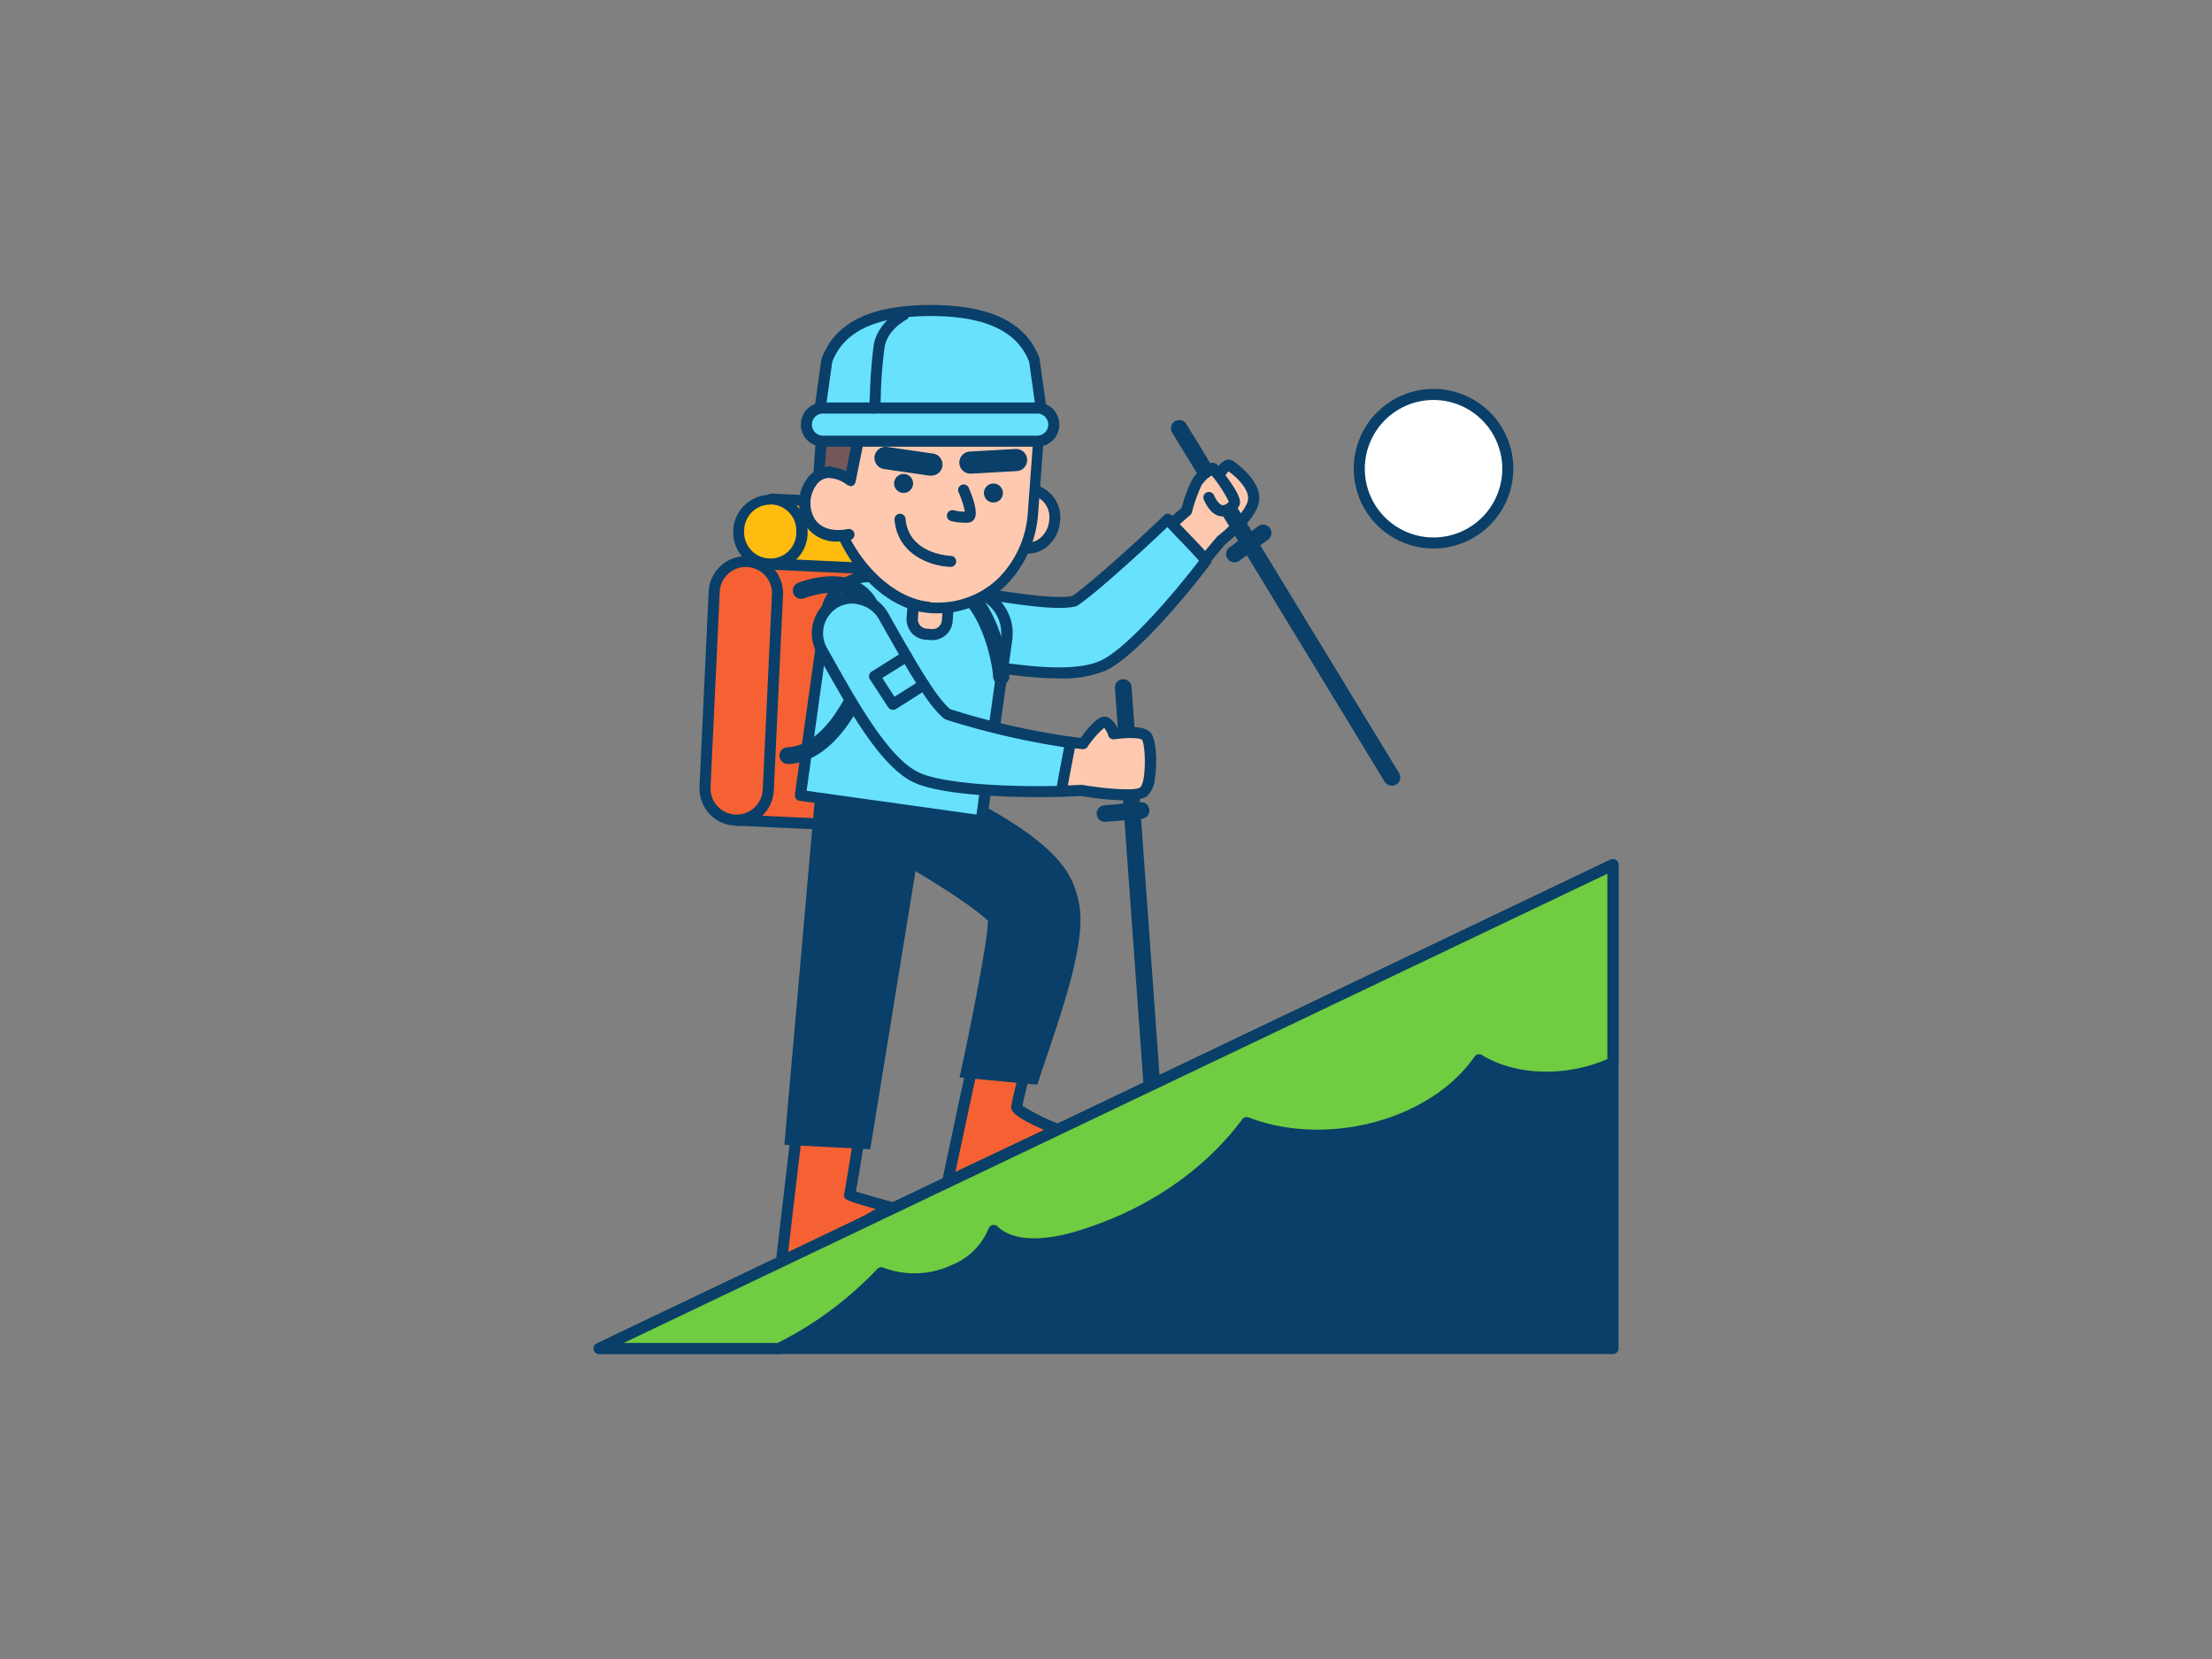 <svg id="_50_hiking_outline" data-name="#50_hiking_outline" xmlns="http://www.w3.org/2000/svg" viewBox="0 0 400 300"><rect x="0" y="0" width="400" height="300" fill="#808080" stroke="none"/><path d="M222.48,84.22c-.86-.58-2.12,2-2.12,2a6.94,6.94,0,0,0-1-1.41c-.45-.4-2.19,1.49-2.84,2.36s-1.94,5.26-1.94,5.26l-4.94,4.31c2.52,1.79,5,3.61,7.38,5.58l3.79-4.51s5.37-4.22,5.86-7.17S223.35,84.79,222.48,84.22Z" fill="#ffc9b0"/><path d="M217,103.27a1,1,0,0,1-.64-.23c-2.51-2.08-5.11-4-7.32-5.53a1,1,0,0,1-.08-1.57l4.72-4.12a27.1,27.1,0,0,1,2-5.3c.08-.1,2-2.67,3.34-2.81a1.23,1.23,0,0,1,1,.3,3,3,0,0,1,.3.31,3,3,0,0,1,1.46-1.14,1.55,1.55,0,0,1,1.24.2h0c.54.37,5.27,3.64,4.64,7.38-.53,3.12-5.28,7-6.15,7.72l-3.72,4.44A1,1,0,0,1,217,103.27Zm-5.77-6.66c1.76,1.26,3.71,2.7,5.64,4.26l3.16-3.76a.93.93,0,0,1,.14-.14c2-1.54,5.18-4.67,5.5-6.54s-2-4.14-3.52-5.2a6.08,6.08,0,0,0-.93,1.38,1,1,0,0,1-1.78,0,7.85,7.85,0,0,0-.44-.73,12,12,0,0,0-1.7,1.81,30.26,30.26,0,0,0-1.78,5,1,1,0,0,1-.31.47Zm10.66-11.56Z" fill="#093f68"/><path d="M251.68,142.08a1.52,1.52,0,0,1-1.29-.72L221.06,93.15a1.5,1.5,0,0,1,2.57-1.55L253,139.8a1.5,1.5,0,0,1-.51,2.06A1.46,1.46,0,0,1,251.68,142.08Z" fill="#093f68"/><path d="M217.88,86.53a1.5,1.5,0,0,1-1.28-.72L212,78.29a1.5,1.5,0,1,1,2.56-1.56l4.58,7.52a1.5,1.5,0,0,1-1.28,2.28Z" fill="#093f68"/><path d="M219.38,84.76s4.35,5.26,3.8,6.28-2.74,2.88-4.57-1.07" fill="#ffc9b0"/><path d="M221.18,93.38h-.09c-1.35,0-2.49-1-3.39-3a1,1,0,1,1,1.82-.84c.53,1.14,1.12,1.81,1.64,1.83a1.58,1.58,0,0,0,1.05-.67,25.34,25.34,0,0,0-3.6-5.32,1,1,0,0,1,.13-1.4,1,1,0,0,1,1.41.13c4.78,5.78,4.17,6.91,3.91,7.39A3.51,3.51,0,0,1,221.18,93.38Zm1-2.56h0Z" fill="#093f68"/><path d="M223.23,101.69a1.5,1.5,0,0,1-.89-2.71l5.23-3.85a1.5,1.5,0,0,1,1.77,2.42l-5.22,3.85A1.55,1.55,0,0,1,223.23,101.69Z" fill="#093f68"/><path d="M144.07,204.56l-2.92,25L161,218.38s-7.55-2-7.42-2.28,2.23-13.43,2.23-13.43" fill="#f56132"/><path d="M141.15,230.52a1,1,0,0,1-1-1.12l2.93-25a1,1,0,1,1,2,.23l-2.7,23,16-9c-5.4-1.49-5.51-1.74-5.7-2.18a1,1,0,0,1,0-.73c.17-.69,1.43-8.49,2.19-13.27a1,1,0,0,1,2,.31c-1.29,8.07-1.84,11.33-2.09,12.69,1.22.41,4,1.21,6.54,1.89a1,1,0,0,1,.23,1.84l-19.86,11.14A1.12,1.12,0,0,1,141.15,230.52Zm13.35-14h0Zm.09-.34a1.53,1.53,0,0,1-.09.33A1,1,0,0,0,154.59,216.2Z" fill="#093f68"/><path d="M177.24,186.59c-.26.51-5.86,27-5.86,27l20-9.38s-7.64-3.06-7.45-4.14c.43-2.4,2.4-9.78,2.4-9.78Z" fill="#f56132"/><path d="M171.38,214.62a1,1,0,0,1-.62-.21,1,1,0,0,1-.36-1c3.74-17.69,5.74-26.86,5.95-27.28a1,1,0,0,1,1.27-.48l9,3.73a1,1,0,0,1,.59,1.19c0,.07-1.81,6.76-2.32,9.38a35.62,35.62,0,0,0,6.77,3.35,1,1,0,0,1,0,1.84l-20,9.38A1,1,0,0,1,171.38,214.62ZM177.93,188c-.81,3.51-3.28,15.07-5.16,23.91l16.1-7.56c-6.26-2.71-6.08-3.73-6-4.37.34-2,1.66-7,2.19-9Z" fill="#093f68"/><path d="M211.18,93.91c-6.74,6.52-14.79,13.49-16.88,14.8-3.28.76-10.49-.35-21.07-2.1a6.38,6.38,0,1,0-2.1,12.59c10.2,1.7,22.19,3.92,28.27,1.24,4.72-2.09,13.18-11.75,18.73-19C216.21,99.09,213.17,96.15,211.18,93.91Z" fill="#68e1fd"/><path d="M191.55,122.68c-5.71,0-12.58-1.15-18.91-2.21l-1.67-.28a7.38,7.38,0,1,1,2.42-14.57c10,1.66,17.35,2.79,20.52,2.15,2.19-1.45,9.89-8.12,16.57-14.58a.91.91,0,0,1,.74-.28,1,1,0,0,1,.71.33c.84,1,1.86,2,2.94,3.14,1.43,1.49,2.91,3,4,4.38a1,1,0,0,1,0,1.24c-5.76,7.58-14.23,17.2-19.11,19.35A21,21,0,0,1,191.55,122.68Zm-19.37-15.16a5.38,5.38,0,0,0-.88,10.69l1.67.28c9.63,1.62,20.55,3.45,26,1,4.13-1.82,11.84-10.29,17.84-18.09-1-1.15-2.22-2.42-3.41-3.66-.82-.85-1.6-1.66-2.3-2.43-6.3,6-14,12.81-16.3,14.22a1.14,1.14,0,0,1-.3.13c-3.46.8-10.42-.26-21.47-2.1A5.22,5.22,0,0,0,172.18,107.52Z" fill="#093f68"/><rect x="134.02" y="102.18" width="28.59" height="46.81" transform="translate(290.57 257.99) rotate(-177.31)" fill="#f56132"/><path d="M161.5,150.63h-.05l-28.56-1.34a1,1,0,0,1-.95-1l2.2-46.76a1,1,0,0,1,1.05-1l28.55,1.35a1,1,0,0,1,.7.32,1.07,1.07,0,0,1,.26.72l-2.2,46.76A1,1,0,0,1,161.5,150.63ZM134,147.34l26.55,1.25,2.11-44.76-26.56-1.25Z" fill="#093f68"/><rect x="128.31" y="101.51" width="11.46" height="46.81" rx="5.73" transform="translate(6.02 -6.16) rotate(2.69)" fill="#f56132"/><path d="M133.22,149.3h-.33a6.72,6.72,0,0,1-6.4-7l1.66-35.31a6.65,6.65,0,0,1,2.19-4.66,6.72,6.72,0,0,1,11.25,5.29l-1.66,35.31a6.74,6.74,0,0,1-6.71,6.42Zm1.64-46.78a4.74,4.74,0,0,0-4.71,4.51l-1.66,35.32a4.72,4.72,0,0,0,4.5,4.94h0a4.6,4.6,0,0,0,3.4-1.23,4.71,4.71,0,0,0,1.54-3.27l1.66-35.32a4.73,4.73,0,0,0-4.5-4.94Z" fill="#093f68"/><rect x="139.27" y="90.88" width="28.59" height="11.75" transform="translate(302.41 200.62) rotate(-177.31)" fill="#ffbc0e"/><path d="M167.57,104.3h0L139,103a1,1,0,0,1-1-1l.55-11.74a1,1,0,0,1,1.05-1l28.56,1.34a1,1,0,0,1,1,1l-.56,11.73A1,1,0,0,1,167.57,104.3ZM140.05,101l26.56,1.25.46-9.74-26.56-1.25Z" fill="#093f68"/><rect x="133.56" y="90.21" width="11.46" height="11.75" rx="5.73" transform="translate(4.67 -6.44) rotate(2.69)" fill="#ffbc0e"/><path d="M139.29,103H139a6.73,6.73,0,0,1-6.4-7v-.3a6.73,6.73,0,0,1,13.44.63v.3a6.72,6.72,0,0,1-6.71,6.41Zm0-11.75a4.72,4.72,0,0,0-4.72,4.51l0,.29a4.73,4.73,0,0,0,4.5,4.94h0a4.65,4.65,0,0,0,3.41-1.22A4.73,4.73,0,0,0,144,96.45v-.29a4.72,4.72,0,0,0-4.5-4.94Z" fill="#093f68"/><path d="M208.29,197.65a1.51,1.51,0,0,1-1.5-1.4l-5.17-71.81a1.5,1.5,0,1,1,3-.22L209.79,196a1.49,1.49,0,0,1-1.39,1.6Z" fill="#093f68"/><path d="M187.58,196.15l-14.07-1.33c0,.3,5-23.06,5.15-28.31-4.81-4.56-21.61-14.22-26.48-15.95a6.31,6.31,0,0,0,1,.25l2.59-15.33c3.13.53,16.57,7.28,20.1,9.14,16.74,8.86,18.32,14.16,19.27,18.92C196.66,171.26,190.63,186.59,187.58,196.15Z" fill="#093f68"/><polygon points="157.37 207.82 141.84 207.02 148.03 136.77 169.15 135.38 157.37 207.82" fill="#093f68"/><polygon points="291.64 156.36 291.64 243.84 108.36 243.84 291.64 156.36" fill="#093f68"/><path d="M291.64,244.85H108.36a1,1,0,0,1-.43-1.91l183.28-87.48a1,1,0,0,1,1,.06,1,1,0,0,1,.47.84v87.49A1,1,0,0,1,291.64,244.85Zm-178.86-2H290.64V158Z" fill="#093f68"/><path d="M155.24,105.37h17.35a7.84,7.84,0,0,1,7.84,7.84v33.1a0,0,0,0,1,0,0h-33a0,0,0,0,1,0,0V113.2A7.84,7.84,0,0,1,155.24,105.37Z" transform="translate(19.02 -21.5) rotate(7.97)" fill="#68e1fd"/><path d="M177.43,149.39h-.14l-32.7-4.58a1,1,0,0,1-.85-1.12l4.59-32.78a8.84,8.84,0,0,1,10-7.53l17.18,2.41a8.84,8.84,0,0,1,7.53,10l-4.59,32.78A1,1,0,0,1,177.43,149.39ZM145.86,143l30.72,4.3L181,115.48a6.83,6.83,0,0,0-5.82-7.72L158,105.35a6.84,6.84,0,0,0-7.72,5.83Z" fill="#093f68"/><path d="M181.09,123.8l-.21,0a1.51,1.51,0,0,1-1.3-1.53c-.07-1.84-2.07-13.75-9-15.84a1.5,1.5,0,0,1,.87-2.87c4,1.2,7.15,4.8,9.2,10.4a29.76,29.76,0,0,1,1.88,8.57A1.51,1.51,0,0,1,181.09,123.8Z" fill="#093f68"/><path d="M142.49,138.14a1.5,1.5,0,0,1-.07-3c3.88-.19,7-3.6,8.84-6.43,4.34-6.49,6.08-15.07,5.13-17.7a5.23,5.23,0,0,0-2.82-3.22c-3.33-1.5-8,.35-8.08.37a1.5,1.5,0,1,1-1.12-2.78c.24-.1,5.9-2.35,10.42-.34a8.21,8.21,0,0,1,4.42,5c1.5,4.15-1.1,13.87-5.45,20.37-3.27,4.89-7.14,7.57-11.2,7.76Z" fill="#093f68"/><path d="M168,59.66c3,0,7-.09,9.81,1.24,2.2,1.06,3.91,3.59,5,5.67A24.3,24.3,0,0,1,186,81c-.12,1-.06,2-.26,2.92-.28,1.3-.69,2.58-1.06,3.84-.19.68-2,7.66-2.26,7.64l-34.14-2.52c-1-.09.63-18.63,1-20.36a15.93,15.93,0,0,1,3.94-8c3.44-3.51,8.66-4.56,13.57-4.75Z" fill="#725858"/><path d="M182.6,96.36h-.25l-34.14-2.53a1.1,1.1,0,0,1-.81-.45c-.29-.39-.78-1-.11-10.61.34-4.8.81-9.58,1-10.49a16.94,16.94,0,0,1,4.21-8.53c3.07-3.15,7.73-4.8,14.25-5.05l1.25,0v1l.07-1c3,0,7.22-.08,10.17,1.34,2,.94,3.81,3,5.48,6.09a25.19,25.19,0,0,1,3.26,15c-.05.38-.06.76-.08,1.13a12.48,12.48,0,0,1-.19,1.88c-.23,1-.53,2.07-.82,3.06l-.25.85c0,.13-.13.46-.26.93C183.55,95.74,183.38,96.36,182.6,96.36ZM149,91.88l32.79,2.42c.44-1.34,1.34-4.68,1.67-5.9l.26-1,.26-.87c.28-.95.57-1.94.78-2.91a9.47,9.47,0,0,0,.15-1.55c0-.43,0-.86.1-1.29A23.29,23.29,0,0,0,182,67c-1.44-2.68-3-4.49-4.58-5.24-2.54-1.22-6.43-1.17-9.29-1.14H168l-1.2,0c-6,.23-10.19,1.69-12.89,4.45a14.93,14.93,0,0,0-3.68,7.53C149.9,74.39,148.66,88.81,149,91.88Zm.08.42h0ZM168,59.66v-1h0Z" fill="#093f68"/><path d="M165,108.37h6.35a0,0,0,0,1,0,0V112a2.7,2.7,0,0,1-2.7,2.7h-1A2.7,2.7,0,0,1,165,112v-3.65A0,0,0,0,1,165,108.37Z" transform="translate(8.69 -12.11) rotate(4.23)" fill="#ffc9b0"/><path d="M168.64,115.75h-.28l-1-.07a3.64,3.64,0,0,1-2.53-1.27,3.71,3.71,0,0,1-.89-2.69l.27-3.64a1,1,0,0,1,.35-.68,1,1,0,0,1,.72-.24l6.34.47a1,1,0,0,1,.68.34,1,1,0,0,1,.24.73l-.27,3.64a3.68,3.68,0,0,1-3.68,3.42Zm-.13-2a1.66,1.66,0,0,0,1.23-.41,1.69,1.69,0,0,0,.58-1.16l.2-2.64-4.34-.32-.19,2.64a1.69,1.69,0,0,0,1.56,1.82Z" fill="#093f68"/><ellipse cx="185.99" cy="93.81" rx="5.31" ry="4.76" transform="translate(78.7 272.36) rotate(-85.77)" fill="#ffc9b0"/><path d="M185.92,100.12l-.4,0a5.49,5.49,0,0,1-4-2.18,6.78,6.78,0,0,1,.66-8.83,5.49,5.49,0,0,1,4.23-1.58,6.06,6.06,0,0,1,5.28,6.72,6.62,6.62,0,0,1-2,4.29A5.51,5.51,0,0,1,185.92,100.12Zm.14-10.62a3.56,3.56,0,0,0-2.46,1,4.77,4.77,0,0,0-.45,6.17,3.41,3.41,0,0,0,5.22.38,4.58,4.58,0,0,0,1.36-3h0a4.07,4.07,0,0,0-3.43-4.58Z" fill="#093f68"/><path d="M168.12,109.85c-10.41-.77-18.78-14.3-18-24.55l3.63,1.59,2.54-12.39s12.21.83,17.71,1.22c10.11.73,14.26-1.66,14.26-1.66l-1.37,18.53C186.11,102.83,178.53,110.62,168.12,109.85Z" fill="#ffc9b0"/><path d="M169.5,110.91c-.48,0-1,0-1.45-.06h0c-11-.81-19.73-15-19-25.62a1,1,0,0,1,.48-.78,1,1,0,0,1,.92-.06l2.5,1.09,2.29-11.18a1,1,0,0,1,1-.8s12.22.83,17.72,1.22c9.69.69,13.65-1.5,13.69-1.53a1,1,0,0,1,1,0,1,1,0,0,1,.47.93l-1.38,18.52a20.42,20.42,0,0,1-6.06,13.42A17.63,17.63,0,0,1,169.5,110.91Zm-1.31-2a15.8,15.8,0,0,0,12.23-4.23,18.48,18.48,0,0,0,5.45-12.11l1.25-16.93c-2.1.7-6.33,1.62-13.21,1.13l-16.84-1.17-2.36,11.54a1,1,0,0,1-.51.69,1.06,1.06,0,0,1-.87,0l-2.29-1c0,11.15,9.23,21.46,17.15,22Z" fill="#093f68"/><ellipse cx="163.41" cy="87.42" rx="1.72" ry="1.72" transform="translate(64.16 243.94) rotate(-85.77)" fill="#093f68"/><circle cx="179.64" cy="89.15" r="1.72" fill="#093f68"/><path d="M174.32,94.52a10.34,10.34,0,0,1-2.33-.3,1,1,0,0,1,.49-1.94,8,8,0,0,0,2,.24A15.82,15.82,0,0,0,173.34,89a1,1,0,0,1,1.84-.79c.82,1.91,1.67,4.42,1.06,5.56a1.39,1.39,0,0,1-1,.72A5.65,5.65,0,0,1,174.32,94.52Z" fill="#093f68"/><path d="M168.29,86a1.42,1.42,0,0,1-.29,0l-8.13-1.18a2,2,0,0,1,.57-4L168.57,82a2,2,0,0,1-.28,4Z" fill="#093f68"/><path d="M175.54,85.65a2,2,0,0,1-.11-4l8.2-.46a2,2,0,0,1,.22,4l-8.2.46Z" fill="#093f68"/><path d="M153.73,86.89s-4.29-3.47-7,.38-.9,10.92,6.74,9.47" fill="#ffc9b0"/><path d="M151.54,97.93a6.71,6.71,0,0,1-5.95-3,7.58,7.58,0,0,1,.29-8.28,4.94,4.94,0,0,1,3.41-2.19,7.54,7.54,0,0,1,5.07,1.61,1,1,0,0,1-1.25,1.56,5.59,5.59,0,0,0-3.56-1.19,3,3,0,0,0-2,1.37,5.61,5.61,0,0,0-.24,6c1.11,1.72,3.24,2.38,6,1.86a1,1,0,0,1,.37,2A11.13,11.13,0,0,1,151.54,97.93Z" fill="#093f68"/><path d="M171.84,102.51h0c-3.24-.11-9.51-2-10.08-8.52a1,1,0,0,1,.91-1.08,1,1,0,0,1,1.08.91c.56,6.33,7.85,6.68,8.16,6.7a1,1,0,0,1,0,2Z" fill="#093f68"/><path d="M193.6,134.24a136.61,136.61,0,0,1-22.28-5.12c-2.65-2.08-6.31-8.4-11.57-17.74a6.39,6.39,0,0,0-4.33-3.13,6.32,6.32,0,0,0-4.37.7,6.39,6.39,0,0,0-2.43,8.7c5.07,9,10.86,19.74,16.77,22.79,4.58,2.37,17.41,2.9,26.57,2.65C192.56,140.15,193.1,137.19,193.6,134.24Z" fill="#68e1fd"/><path d="M187.71,144.14c-8.76,0-18.72-.71-22.78-2.81-5.85-3-11.43-13-16.35-21.72l-.83-1.47a7.38,7.38,0,0,1,2.81-10.06,7.39,7.39,0,0,1,10.06,2.81c5.13,9.11,8.7,15.27,11.19,17.34a135.42,135.42,0,0,0,21.91,5,1,1,0,0,1,.68.4,1,1,0,0,1,.19.76c-.55,3.23-1.09,6.13-1.65,8.89a1,1,0,0,1-.95.8C190.62,144.12,189.18,144.14,187.71,144.14Zm-33.52-35a5.48,5.48,0,0,0-2.65.69,5.39,5.39,0,0,0-2,7.33l.83,1.48c4.78,8.52,10.21,18.17,15.53,20.92,4,2.08,15.44,2.78,25.29,2.56.44-2.21.87-4.52,1.3-7a138.67,138.67,0,0,1-21.45-5,1.18,1.18,0,0,1-.29-.16c-2.79-2.19-6.33-8.27-11.82-18a5.43,5.43,0,0,0-3.65-2.64A5.31,5.31,0,0,0,154.19,109.13Z" fill="#093f68"/><path d="M201.39,132.71s-.7-2.22-1.78-2.11-3.73,3.89-3.73,3.89l-2.28-.25s-1.6,8.36-1.64,8.85l3.62-.15s9.34,1.58,11.14.31,1.5-8.83.61-10.06S201.39,132.71,201.39,132.71Z" fill="#ffc9b0"/><path d="M203.52,144.74a53.76,53.76,0,0,1-8-.8c-.93.05-3.53.15-3.53.15a1,1,0,0,1-1-1.09c0-.5,1.27-7,1.65-8.95a1,1,0,0,1,1.08-.81l.8.09.91.1c1.29-1.78,2.94-3.7,4.1-3.83s2.11,1.12,2.53,2c1.93-.23,5.12-.37,6.1,1s1.12,5.55.67,8.23a4.77,4.77,0,0,1-1.51,3.23A7.42,7.42,0,0,1,203.52,144.74Zm-7.94-2.8h.17c4.31.73,9.52,1.1,10.39.48,1.16-.82,1.06-7.61.37-8.66-.4-.36-2.78-.4-5-.07a1,1,0,0,1-1.1-.69h0a3.69,3.69,0,0,0-.75-1.38,16.54,16.54,0,0,0-3,3.43,1,1,0,0,1-.91.42l-1.38-.15c-.43,2.27-1,5.14-1.26,6.71l2.38-.1Z" fill="#093f68"/><path d="M168.3,56.15h0c8.57,0,16.17,2,18.78,9.06l1.68,12H147.84l1.68-12C152.14,58.13,159.73,56.15,168.3,56.15Z" fill="#68e1fd"/><path d="M188.76,78.21H147.84a1,1,0,0,1-1-1.13l1.68-12a1.29,1.29,0,0,1,.05-.21c2.41-6.54,8.86-9.72,19.72-9.72s17.31,3.18,19.72,9.72a1.29,1.29,0,0,1,0,.21l1.68,12a1,1,0,0,1-1,1.13Zm-39.77-2h38.62l-1.5-10.75c-2.12-5.59-8-8.31-17.81-8.31s-15.69,2.72-17.81,8.31Z" fill="#093f68"/><rect x="145.82" y="73.77" width="44.74" height="6.01" rx="3" fill="#68e1fd"/><path d="M187.56,80.78H148.82a4,4,0,0,1,0-8h38.74a4,4,0,0,1,0,8Zm-38.74-6a2,2,0,0,0,0,4h38.74a2,2,0,0,0,0-4Z" fill="#093f68"/><path d="M291.64,156.36v35.85c-.52.24-1.05.46-1.59.67-7.21,2.77-16.18,2.73-22.61-1.2-8.18,11.78-27.35,16.95-42,11.32-7.23,9.71-18.49,17.2-31.31,20.84-4.87,1.38-11,1.95-14.43-1.33-2.39,6.89-12.76,10.79-20.35,7.65a66.39,66.39,0,0,1-18.47,13.69H108.36Z" fill="#70cc40"/><path d="M140.87,244.85H108.36a1,1,0,0,1-.43-1.91l183.28-87.48a1,1,0,0,1,1,.06,1,1,0,0,1,.47.84v35.85a1,1,0,0,1-.58.91c-.53.25-1.09.47-1.65.69-7.64,2.94-16.43,2.61-22.69-.81-8.54,11.38-27.34,16.41-41.94,11.2-7.41,9.65-18.53,17-31.38,20.6-3.65,1-10.07,2.21-14.31-.68a14.62,14.62,0,0,1-7.19,6.47,18.09,18.09,0,0,1-13.29.74,67.11,67.11,0,0,1-18.29,13.41A1,1,0,0,1,140.87,244.85Zm-28.09-2h27.85a65,65,0,0,0,18-13.37,1,1,0,0,1,1.11-.25,15.91,15.91,0,0,0,12.36-.47,12,12,0,0,0,6.66-6.58,1,1,0,0,1,.71-.65,1,1,0,0,1,.93.26c3.55,3.42,10.6,1.9,13.47,1.09,12.7-3.61,23.63-10.88,30.77-20.47a1,1,0,0,1,1.16-.34c14.23,5.45,32.93.44,40.84-11a1,1,0,0,1,1.34-.28c5.79,3.53,14.31,4,21.73,1.12l.95-.39V158Z" fill="#093f68"/><circle cx="259.23" cy="84.76" r="13.43" fill="#fff"/><path d="M259.23,99.19a14.43,14.43,0,1,1,14.43-14.43A14.46,14.46,0,0,1,259.23,99.19Zm0-26.86a12.43,12.43,0,1,0,12.43,12.43A12.44,12.44,0,0,0,259.23,72.33Z" fill="#093f68"/><path d="M199.88,148.62a1.5,1.5,0,0,1-.13-3l6.47-.56a1.5,1.5,0,1,1,.25,3l-6.46.55Z" fill="#093f68"/><path d="M158.14,73.77c.18-.58.24-7.47.89-11.2s4.38-5.6,4.38-5.6" fill="#68e1fd"/><path d="M158.14,74.77a1.55,1.55,0,0,1-.29,0,1,1,0,0,1-.68-1.22c.05-.25.1-1.36.15-2.44A83.52,83.52,0,0,1,158,62.4c.72-4.19,4.76-6.24,4.93-6.33a1,1,0,1,1,.89,1.79s-3.3,1.7-3.85,4.88a82.64,82.64,0,0,0-.69,8.42,17.91,17.91,0,0,1-.22,2.9A1,1,0,0,1,158.14,74.77Z" fill="#093f68"/><path d="M161.46,128.36a1,1,0,0,1-.84-.45l-3.32-5.07a1,1,0,0,1-.13-.76,1,1,0,0,1,.44-.63l5.78-3.62a1,1,0,0,1,1.06,1.7l-4.91,3.07,2.21,3.39,4.76-3a1,1,0,0,1,1.08,1.69l-5.6,3.56A1,1,0,0,1,161.46,128.36Z" fill="#093f68"/></svg>